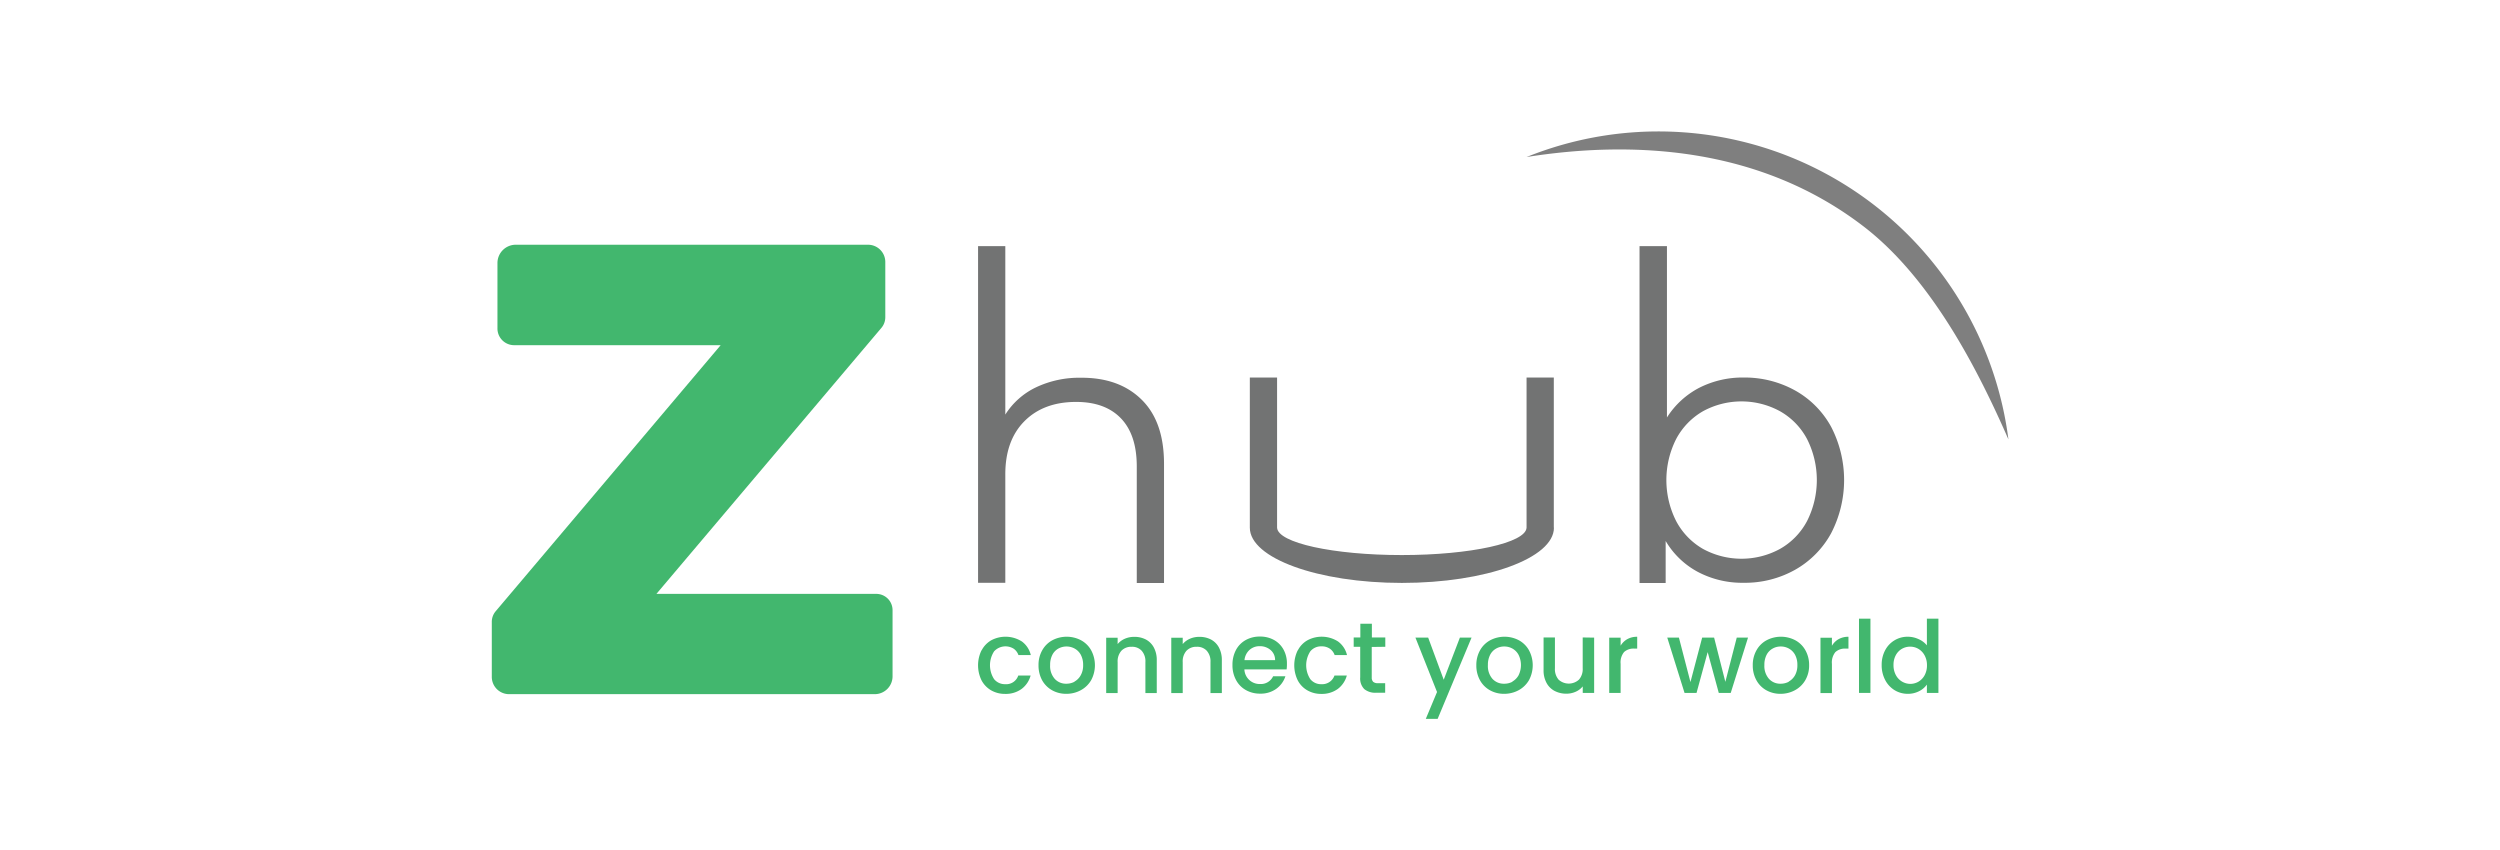 <svg id="Layer_1" data-name="Layer 1" xmlns="http://www.w3.org/2000/svg" viewBox="0 0 578.9 196.92"><defs><style>.cls-1{fill:#42b76e;}.cls-2{fill:#727373;}.cls-3{fill:#7f7f7f;}</style></defs><title>Artboard 31 copy</title><path class="cls-1" d="M206.68,141.3v15.31a4.13,4.13,0,0,1-4.12,4.13H117.88a4,4,0,0,1-4-4.05V144a3.82,3.82,0,0,1,.9-2.46l52.1-61.61H119.05A3.86,3.86,0,0,1,115.19,76V60.91a4.24,4.24,0,0,1,4.24-4.24H201a4,4,0,0,1,4,4V73.46a3.82,3.82,0,0,1-.9,2.46l-52.1,61.6h51A3.77,3.77,0,0,1,206.68,141.3Z"/><path class="cls-2" d="M264.34,92.53q5.21,5.11,5.2,14.89V135h-6.31V108q0-7.29-3.65-11.11t-10.39-3.82q-7.56,0-12,4.49t-4.4,12.4v25h-6.31V57h6.31V96a17.16,17.16,0,0,1,7.11-6.31,23.38,23.38,0,0,1,10.4-2.22Q259.15,87.42,264.34,92.53Z"/><path class="cls-2" d="M415.64,90.4A21.35,21.35,0,0,1,424,98.8a26.78,26.78,0,0,1,0,24.71,21.58,21.58,0,0,1-8.35,8.44,23.7,23.7,0,0,1-11.91,3,22,22,0,0,1-10.53-2.49,19.12,19.12,0,0,1-7.51-7.19V135h-6.05V57H386V96.67a19.51,19.51,0,0,1,7.51-6.89,22.16,22.16,0,0,1,10.27-2.36A24.09,24.09,0,0,1,415.64,90.4Zm-3.47,36.71a16,16,0,0,0,6.27-6.45,21.06,21.06,0,0,0,0-19,16,16,0,0,0-6.27-6.44,18.62,18.62,0,0,0-17.82,0,16.15,16.15,0,0,0-6.22,6.44,21.06,21.06,0,0,0,0,19,16.11,16.11,0,0,0,6.22,6.45,18.62,18.62,0,0,0,17.82,0Z"/><path class="cls-2" d="M359.8,122.19V87.42h-6.31V114.9h0v7.29h0c-.16,3.51-13,6.34-28.89,6.34s-28.72-2.83-28.88-6.34h0V114.9h0V87.42h-6.31v34.77h0c0,7.06,15.77,12.79,35.21,12.79s35.21-5.73,35.21-12.79Z"/><path class="cls-3" d="M431.45,52.37c15.9,12.17,26.67,33.52,33.62,49.37A81.7,81.7,0,0,0,353.49,36.36C377.65,32.55,407.13,33.75,431.45,52.37Z"/><path class="cls-1" d="M227.32,150.57a5.75,5.75,0,0,1,2.22-2.31,7.05,7.05,0,0,1,7.1.29,5.44,5.44,0,0,1,2.05,3.14h-2.86a3,3,0,0,0-1.11-1.48,3.58,3.58,0,0,0-4.52.61,5.9,5.9,0,0,0,0,6.45,3.22,3.22,0,0,0,2.59,1.16,2.93,2.93,0,0,0,3-2h2.86a5.73,5.73,0,0,1-2.09,3.1,6.2,6.2,0,0,1-3.81,1.15,6.36,6.36,0,0,1-3.25-.83,5.84,5.84,0,0,1-2.22-2.32,7.93,7.93,0,0,1,0-6.94Z"/><path class="cls-1" d="M243.61,159.83a6,6,0,0,1-2.3-2.32,7.1,7.1,0,0,1-.83-3.47,6.78,6.78,0,0,1,.86-3.46,5.87,5.87,0,0,1,2.34-2.32,7.13,7.13,0,0,1,6.64,0,5.89,5.89,0,0,1,2.35,2.32,7.32,7.32,0,0,1,0,6.92,6.13,6.13,0,0,1-2.41,2.33,6.9,6.9,0,0,1-3.35.83A6.58,6.58,0,0,1,243.61,159.83Zm5.19-2a3.7,3.7,0,0,0,1.45-1.46,4.62,4.62,0,0,0,.56-2.37,4.87,4.87,0,0,0-.53-2.36,3.61,3.61,0,0,0-1.42-1.45,3.93,3.93,0,0,0-3.8,0,3.46,3.46,0,0,0-1.38,1.45,5,5,0,0,0-.51,2.36,4.45,4.45,0,0,0,1.06,3.19,3.49,3.49,0,0,0,2.66,1.13A4,4,0,0,0,248.8,157.87Z"/><path class="cls-1" d="M265.31,148.07a4.47,4.47,0,0,1,1.87,1.86,6.09,6.09,0,0,1,.68,3v7.55h-2.63v-7.16a3.67,3.67,0,0,0-.86-2.63,3,3,0,0,0-2.34-.92,3.11,3.11,0,0,0-2.36.92,3.68,3.68,0,0,0-.87,2.63v7.16h-2.65v-12.8h2.65v1.46a4.51,4.51,0,0,1,1.66-1.23,5.37,5.37,0,0,1,2.15-.44A5.69,5.69,0,0,1,265.31,148.07Z"/><path class="cls-1" d="M280.38,148.07a4.47,4.47,0,0,1,1.87,1.86,6.09,6.09,0,0,1,.68,3v7.55H280.3v-7.16a3.67,3.67,0,0,0-.86-2.63,3,3,0,0,0-2.34-.92,3.11,3.11,0,0,0-2.36.92,3.68,3.68,0,0,0-.87,2.63v7.16h-2.65v-12.8h2.65v1.46a4.51,4.51,0,0,1,1.66-1.23,5.37,5.37,0,0,1,2.15-.44A5.69,5.69,0,0,1,280.38,148.07Z"/><path class="cls-1" d="M297.93,155h-9.78a3.53,3.53,0,0,0,3.65,3.39,3.11,3.11,0,0,0,3-1.79h2.85a5.78,5.78,0,0,1-2.1,2.89,6.16,6.16,0,0,1-3.77,1.13,6.54,6.54,0,0,1-3.29-.83,5.76,5.76,0,0,1-2.27-2.32,7.1,7.1,0,0,1-.83-3.47,7.26,7.26,0,0,1,.8-3.47,5.69,5.69,0,0,1,2.25-2.31,6.64,6.64,0,0,1,3.34-.82,6.56,6.56,0,0,1,3.22.79,5.62,5.62,0,0,1,2.21,2.22,6.65,6.65,0,0,1,.79,3.29A8.56,8.56,0,0,1,297.93,155Zm-2.67-2.14a3,3,0,0,0-1.05-2.35,3.76,3.76,0,0,0-2.53-.88,3.44,3.44,0,0,0-2.35.87,3.68,3.68,0,0,0-1.16,2.36Z"/><path class="cls-1" d="M300.54,150.57a5.62,5.62,0,0,1,2.22-2.31,7,7,0,0,1,7.09.29,5.45,5.45,0,0,1,2.06,3.14h-2.86a3,3,0,0,0-1.11-1.48,3.3,3.3,0,0,0-1.93-.54,3.21,3.21,0,0,0-2.59,1.15,5.9,5.9,0,0,0,0,6.45,3.19,3.19,0,0,0,2.59,1.16,3,3,0,0,0,3-2h2.86a5.79,5.79,0,0,1-2.09,3.1,6.25,6.25,0,0,1-3.81,1.15,6.31,6.31,0,0,1-3.25-.83,5.71,5.71,0,0,1-2.22-2.32,7.93,7.93,0,0,1,0-6.94Z"/><path class="cls-1" d="M317.64,149.81v7.08a1.36,1.36,0,0,0,.34,1,1.67,1.67,0,0,0,1.15.31h1.62v2.21h-2.09a4,4,0,0,1-2.74-.84,3.46,3.46,0,0,1-.95-2.72v-7.08h-1.51v-2.16H315v-3.18h2.67v3.18h3.11v2.16Z"/><path class="cls-1" d="M340.75,147.65l-7.85,18.81h-2.74l2.6-6.22-5-12.59h2.95l3.6,9.75,3.74-9.75Z"/><path class="cls-1" d="M345,159.83a5.9,5.9,0,0,1-2.3-2.32,7,7,0,0,1-.84-3.47,6.88,6.88,0,0,1,.86-3.46,5.89,5.89,0,0,1,2.35-2.32,7.13,7.13,0,0,1,6.64,0,5.87,5.87,0,0,1,2.34,2.32,7.32,7.32,0,0,1,0,6.92,6.18,6.18,0,0,1-2.4,2.33,7,7,0,0,1-3.36.83A6.52,6.52,0,0,1,345,159.83Zm5.19-2a3.77,3.77,0,0,0,1.45-1.46,5.36,5.36,0,0,0,0-4.73,3.58,3.58,0,0,0-1.41-1.45,3.85,3.85,0,0,0-1.91-.49,3.75,3.75,0,0,0-1.89.49,3.46,3.46,0,0,0-1.38,1.45,5,5,0,0,0-.51,2.36,4.49,4.49,0,0,0,1.05,3.19,3.51,3.51,0,0,0,2.66,1.13A4,4,0,0,0,350.21,157.87Z"/><path class="cls-1" d="M369.14,147.65v12.8H366.5v-1.51a4.38,4.38,0,0,1-1.64,1.24,5.21,5.21,0,0,1-2.15.45A5.81,5.81,0,0,1,360,160a4.49,4.49,0,0,1-1.88-1.86,6,6,0,0,1-.69-3v-7.53h2.63v7.13a3.73,3.73,0,0,0,.85,2.64,3.5,3.5,0,0,0,4.71,0,3.69,3.69,0,0,0,.87-2.64v-7.13Z"/><path class="cls-1" d="M376.82,148a4.59,4.59,0,0,1,2.29-.55v2.74h-.68a3.22,3.22,0,0,0-2.35.79,3.75,3.75,0,0,0-.81,2.74v6.74h-2.64v-12.8h2.64v1.86A4.18,4.18,0,0,1,376.82,148Z"/><path class="cls-1" d="M404.77,147.65l-4,12.8H398L395.43,151l-2.58,9.45h-2.78l-4-12.8h2.7l2.67,10.29,2.71-10.29h2.77l2.6,10.24,2.64-10.24Z"/><path class="cls-1" d="M409,159.83a5.87,5.87,0,0,1-2.29-2.32,7,7,0,0,1-.84-3.47,6.88,6.88,0,0,1,.86-3.46,5.87,5.87,0,0,1,2.34-2.32,7.15,7.15,0,0,1,6.65,0,5.87,5.87,0,0,1,2.34,2.32,6.88,6.88,0,0,1,.86,3.46,6.72,6.72,0,0,1-.88,3.46,6.13,6.13,0,0,1-2.41,2.33,6.9,6.9,0,0,1-3.35.83A6.58,6.58,0,0,1,409,159.83Zm5.19-2a3.79,3.79,0,0,0,1.46-1.46,4.72,4.72,0,0,0,.55-2.37,4.87,4.87,0,0,0-.53-2.36,3.61,3.61,0,0,0-1.42-1.45,3.82,3.82,0,0,0-1.9-.49,3.75,3.75,0,0,0-1.89.49,3.48,3.48,0,0,0-1.39,1.45,5,5,0,0,0-.51,2.36,4.5,4.5,0,0,0,1.06,3.19,3.49,3.49,0,0,0,2.66,1.13A4,4,0,0,0,414.2,157.87Z"/><path class="cls-1" d="M425.75,148a4.58,4.58,0,0,1,2.28-.55v2.74h-.67A3.26,3.26,0,0,0,425,151a3.8,3.8,0,0,0-.8,2.74v6.74h-2.65v-12.8h2.65v1.86A4.11,4.11,0,0,1,425.75,148Z"/><path class="cls-1" d="M433.12,143.26v17.19h-2.65V143.26Z"/><path class="cls-1" d="M436.52,150.58a5.85,5.85,0,0,1,5.26-3.14,6,6,0,0,1,2.47.55,5.08,5.08,0,0,1,1.94,1.45v-6.18h2.67v17.19h-2.67v-1.93a4.86,4.86,0,0,1-1.8,1.53,5.58,5.58,0,0,1-2.63.61,5.78,5.78,0,0,1-3.06-.85,6,6,0,0,1-2.18-2.37,7.32,7.32,0,0,1-.8-3.45A7.12,7.12,0,0,1,436.52,150.58Zm9.13,1.16a3.88,3.88,0,0,0-1.43-1.49,3.77,3.77,0,0,0-1.91-.51,3.83,3.83,0,0,0-1.9.5A3.72,3.72,0,0,0,439,151.7a4.64,4.64,0,0,0-.54,2.29,4.79,4.79,0,0,0,.54,2.32,3.81,3.81,0,0,0,3.33,2.05,3.77,3.77,0,0,0,1.91-.51,3.84,3.84,0,0,0,1.43-1.5,4.75,4.75,0,0,0,.54-2.31A4.68,4.68,0,0,0,445.65,151.74Z"/></svg>